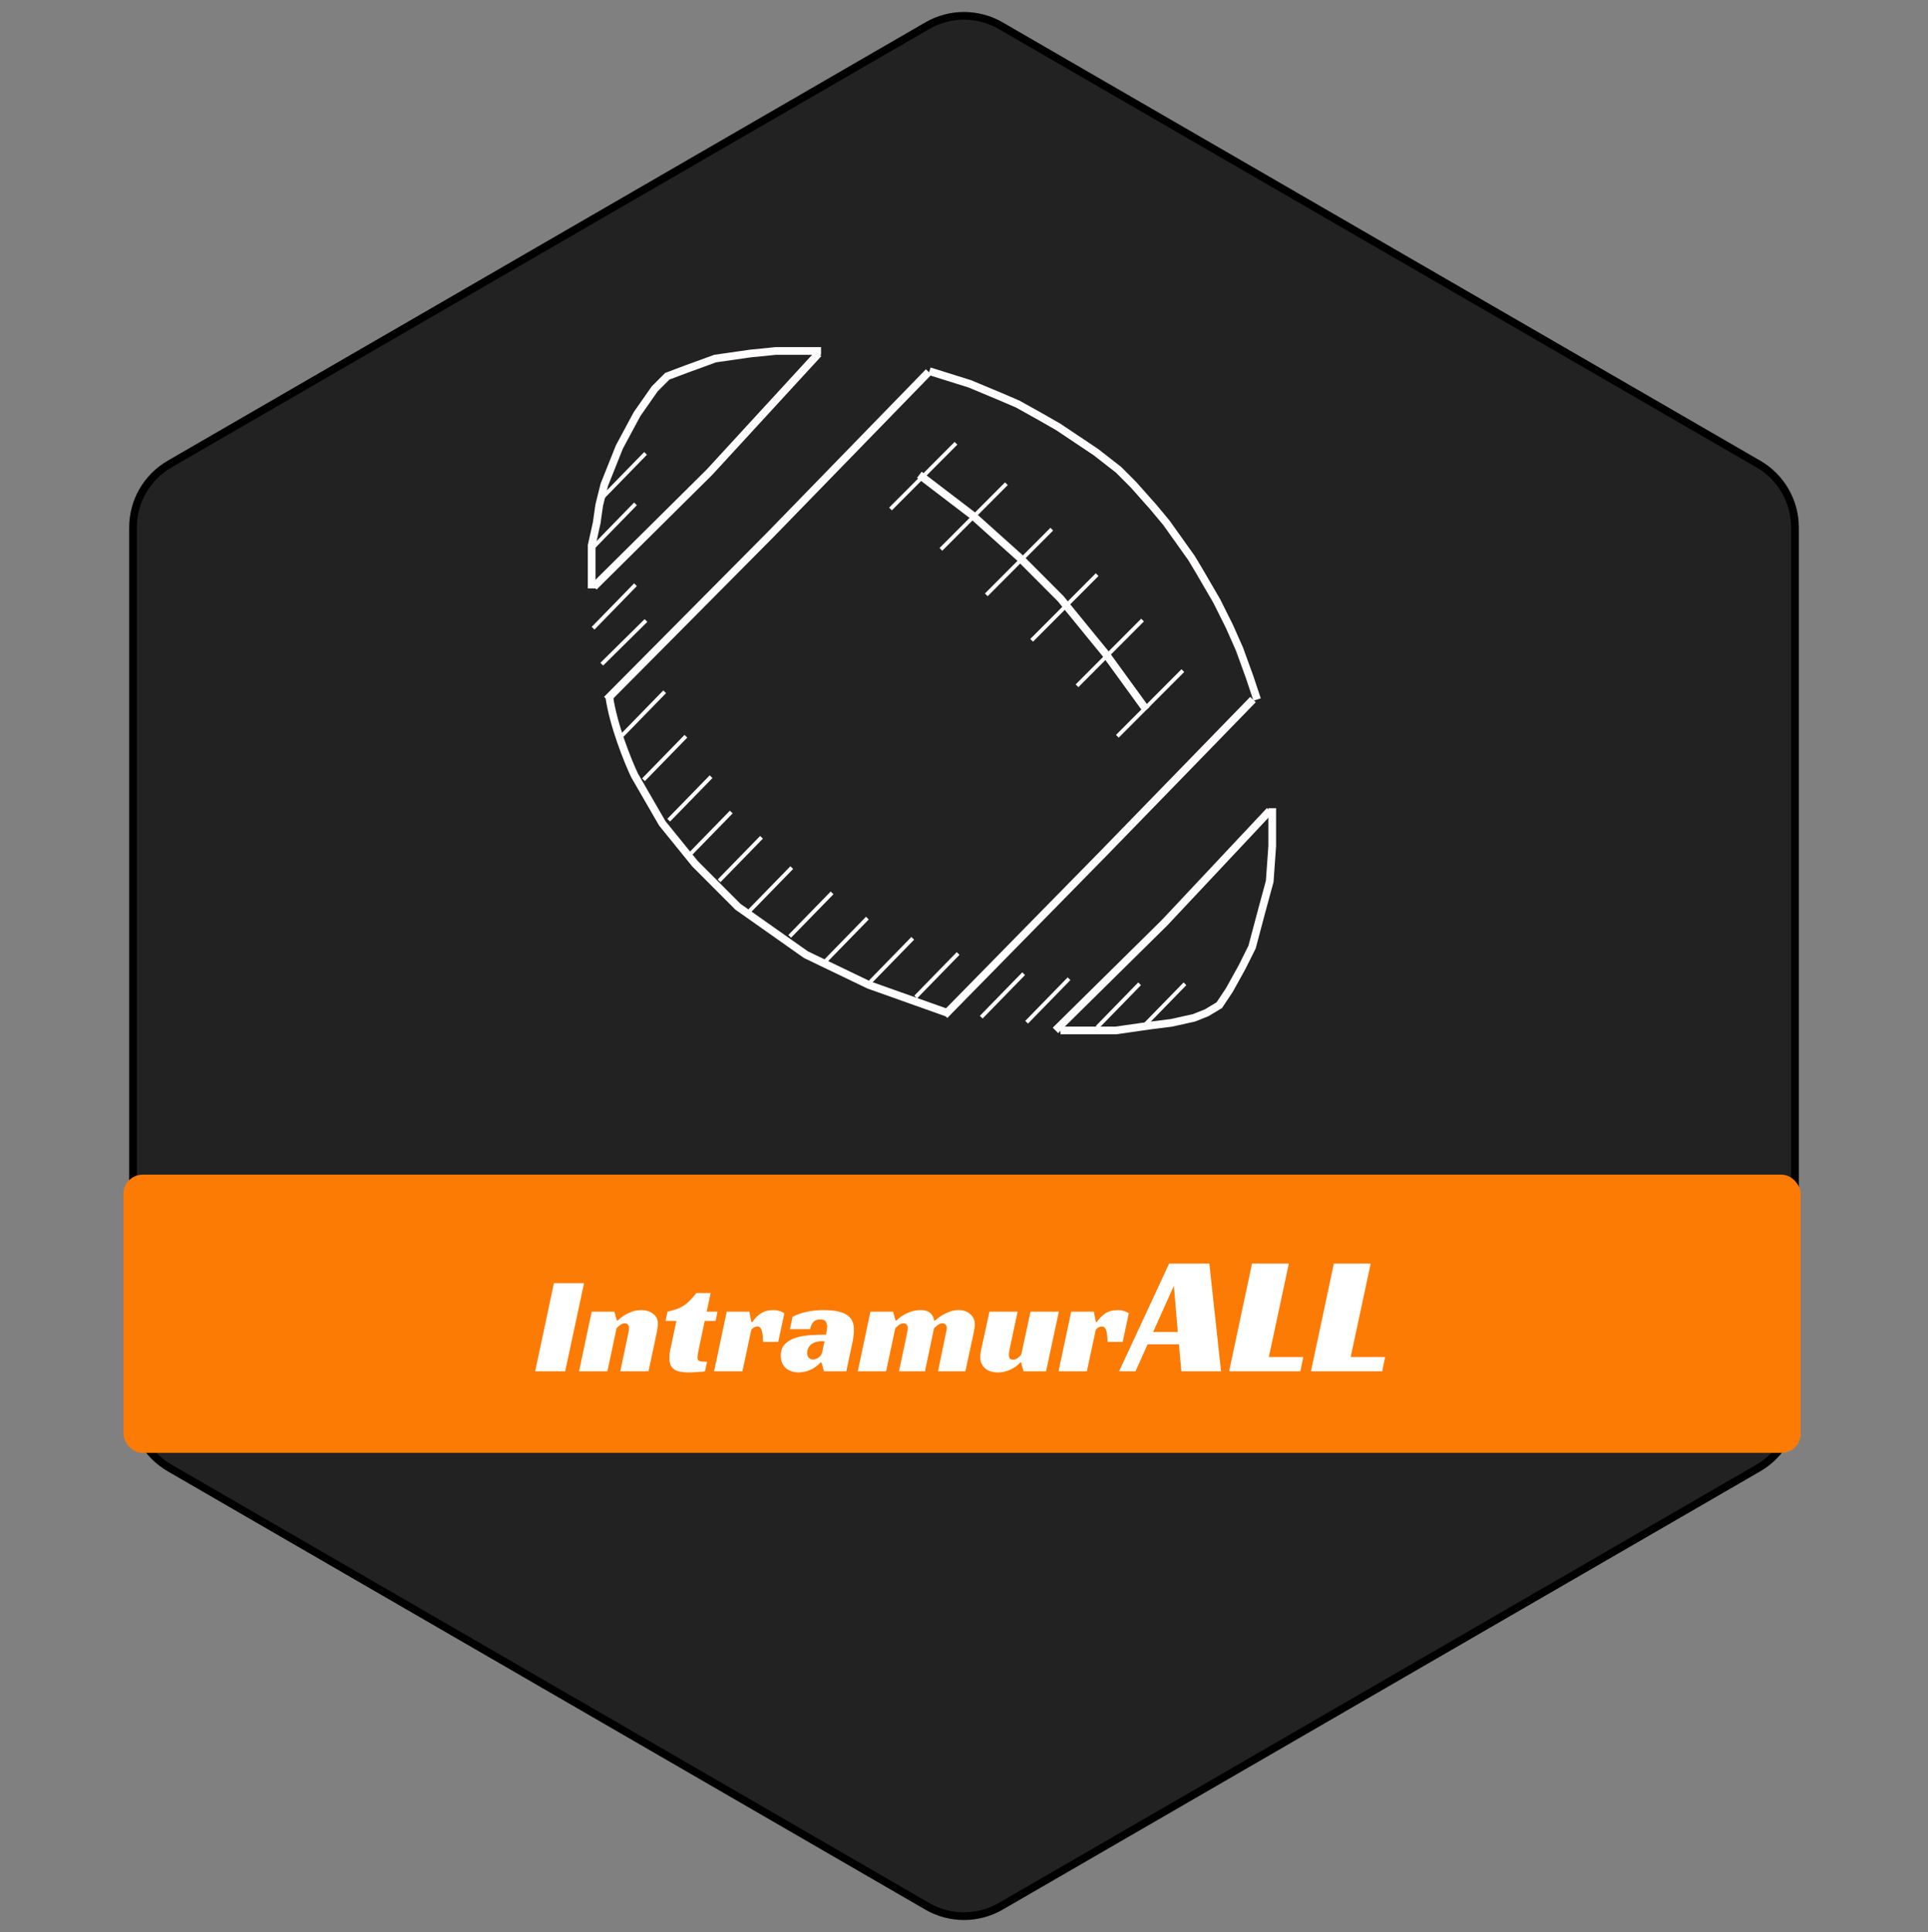 <svg width="500" height="501" viewBox="0 0 500 501" fill="none" xmlns="http://www.w3.org/2000/svg">
<rect x="0" y="0" width="500" height="501" fill="#808080" stroke="none"/>
<path d="M240.486 6.659C246.372 3.254 253.628 3.254 259.514 6.659L456.021 120.339C461.891 123.735 465.506 130.003 465.506 136.785V364.215C465.506 370.997 461.891 377.265 456.021 380.661L259.514 494.341C253.628 497.746 246.372 497.746 240.486 494.341L43.979 380.661C38.109 377.265 34.494 370.997 34.494 364.215V136.785C34.494 130.003 38.109 123.735 43.979 120.339L240.486 6.659Z" fill="#222222" stroke="black" stroke-width="2"/>
<path d="M240.842 96.453L199.73 138.721L157.364 181.405" stroke="#FFFDFD" stroke-width="2"/>
<path d="M212.273 91.672L183.997 122.441L154.013 152.165" stroke="#FFFDFD" stroke-width="2"/>
<path d="M297.251 184.025L286.792 169.616L275.026 155.206L264.567 144.726L252.147 133.591L238.42 123.112" stroke="#FFFDFD" stroke-width="2"/>
<path d="M329.281 210.225L302.031 239.255L273.719 267.203" stroke="#FFFDFD" stroke-width="2"/>
<path d="M324.943 181.405L285.964 221.5L244.957 263.279" stroke="#FFFDFD" stroke-width="2"/>
<line y1="-0.5" x2="24.06" y2="-0.5" transform="matrix(-0.706 0.708 -0.706 -0.708 247.571 114.597)" stroke="#FFFDFD"/>
<line y1="-0.5" x2="24.06" y2="-0.5" transform="matrix(-0.706 0.708 -0.706 -0.708 260.645 125.077)" stroke="#FFFDFD"/>
<line y1="-0.5" x2="24.06" y2="-0.5" transform="matrix(-0.706 0.708 -0.706 -0.708 272.411 136.866)" stroke="#FFFDFD"/>
<line y1="-0.5" x2="24.06" y2="-0.5" transform="matrix(-0.706 0.708 -0.706 -0.708 284.177 148.656)" stroke="#FFFDFD"/>
<line y1="-0.5" x2="24.06" y2="-0.5" transform="matrix(-0.706 0.708 -0.706 -0.708 295.944 160.446)" stroke="#FFFDFD"/>
<line y1="-0.5" x2="24.06" y2="-0.5" transform="matrix(-0.706 0.708 -0.706 -0.708 306.403 173.546)" stroke="#FFFDFD"/>
<line y1="-0.5" x2="15.759" y2="-0.5" transform="matrix(-0.698 0.716 -0.714 -0.7 172.018 179.041)" stroke="#FFFDFD"/>
<path d="M167.529 160.904L156.056 172.236" stroke="#FFFDFD"/>
<line y1="-0.5" x2="15.759" y2="-0.5" transform="matrix(-0.698 0.716 -0.714 -0.7 164.447 151.276)" stroke="#FFFDFD"/>
<line y1="-0.5" x2="15.759" y2="-0.5" transform="matrix(-0.698 0.716 -0.714 -0.7 164.447 130.316)" stroke="#FFFDFD"/>
<line y1="-0.5" x2="15.759" y2="-0.5" transform="matrix(-0.698 0.716 -0.714 -0.7 167.061 117.217)" stroke="#FFFDFD"/>
<line y1="-0.5" x2="15.759" y2="-0.5" transform="matrix(-0.698 0.716 -0.714 -0.7 295.183 254.764)" stroke="#FFFDFD"/>
<line y1="-0.5" x2="15.759" y2="-0.5" transform="matrix(-0.698 0.716 -0.714 -0.7 306.949 254.764)" stroke="#FFFDFD"/>
<line y1="-0.5" x2="15.759" y2="-0.5" transform="matrix(-0.698 0.716 -0.714 -0.7 177.52 190.575)" stroke="#FFFDFD"/>
<line y1="-0.5" x2="15.759" y2="-0.5" transform="matrix(-0.698 0.716 -0.714 -0.7 184.057 201.055)" stroke="#FFFDFD"/>
<line y1="-0.5" x2="15.759" y2="-0.5" transform="matrix(-0.698 0.716 -0.714 -0.7 189.286 210.225)" stroke="#FFFDFD"/>
<line y1="-0.5" x2="15.759" y2="-0.5" transform="matrix(-0.698 0.716 -0.714 -0.7 197.131 216.775)" stroke="#FFFDFD"/>
<line y1="-0.5" x2="15.759" y2="-0.5" transform="matrix(-0.698 0.716 -0.714 -0.7 204.975 224.635)" stroke="#FFFDFD"/>
<line y1="-0.5" x2="15.759" y2="-0.5" transform="matrix(-0.698 0.716 -0.714 -0.7 215.434 231.184)" stroke="#FFFDFD"/>
<line y1="-0.5" x2="15.759" y2="-0.5" transform="matrix(-0.698 0.716 -0.714 -0.7 224.585 237.734)" stroke="#FFFDFD"/>
<line y1="-0.5" x2="15.759" y2="-0.5" transform="matrix(-0.698 0.716 -0.714 -0.7 236.351 242.974)" stroke="#FFFDFD"/>
<line y1="-0.5" x2="15.759" y2="-0.5" transform="matrix(-0.698 0.716 -0.714 -0.7 248.118 246.904)" stroke="#FFFDFD"/>
<line y1="-0.5" x2="15.759" y2="-0.5" transform="matrix(-0.698 0.716 -0.714 -0.7 265.113 252.144)" stroke="#FFFDFD"/>
<line y1="-0.5" x2="15.759" y2="-0.5" transform="matrix(-0.698 0.716 -0.714 -0.7 276.88 253.454)" stroke="#FFFDFD"/>
<path d="M158.017 180.75C159.063 188.086 162.811 197.343 164.554 201.055L171.745 213.5L180.242 223.98L191.355 235.114L209.004 247.559L225.346 255.419L245.61 262.624M153.442 152.586V147.346V141.451L154.749 135.556L155.403 130.971L156.71 125.731L160.632 115.907L165.208 107.392L169.784 100.842L173.052 97.567L178.281 95.602L185.472 92.982L194.623 91.672L201.16 91.017H205.082H209.658H212.926M241.035 96.257L251.494 99.532L259.338 102.807L263.913 104.772L269.797 108.047L274.372 110.667L284.177 117.217L290.061 121.802L293.983 125.731L299.212 131.626L302.481 135.556L305.749 140.141L309.017 144.726L310.978 148.001L315.554 155.861L318.822 162.411L321.437 168.306L324.052 175.51L326.013 181.405M329.935 209.57V214.81V219.395L329.281 228.564L327.32 235.769L324.706 245.594L322.091 250.834L318.822 256.729L316.208 260.659L312.939 262.624L309.671 263.934L303.788 265.244L298.558 265.899L289.407 267.209H282.216H277.641H275.026" stroke="#FFFDFD" stroke-width="2"/>
<rect x="32" y="304.608" width="435" height="72.144" rx="5" fill="#FC7B04"/>
<path d="M146.569 355.608H138.793L143.653 332.748H151.465L146.569 355.608ZM160.183 342.432C160.687 341.952 161.251 341.508 161.875 341.1C162.427 340.764 163.075 340.452 163.819 340.164C164.563 339.876 165.391 339.732 166.303 339.732C167.551 339.732 168.583 340.056 169.399 340.704C170.215 341.328 170.623 342.192 170.623 343.296C170.623 343.608 170.587 343.992 170.515 344.448C170.443 344.88 170.359 345.336 170.263 345.816C170.167 346.296 170.059 346.788 169.939 347.292C169.843 347.772 169.759 348.204 169.687 348.588L168.175 355.608H160.867L162.847 346.212C162.895 345.9 162.955 345.588 163.027 345.276C163.099 344.94 163.135 344.64 163.135 344.376C163.135 344.016 163.039 343.728 162.847 343.512C162.679 343.272 162.415 343.152 162.055 343.152C161.623 343.152 161.203 343.308 160.795 343.62C160.411 343.932 160.111 344.196 159.895 344.412L157.519 355.608H150.175L153.451 340.128H159.319L159.967 342.432H160.183ZM173.109 340.128C173.997 339.936 174.777 339.72 175.449 339.48C176.121 339.24 176.733 338.94 177.285 338.58C177.861 338.22 178.401 337.776 178.905 337.248C179.433 336.72 179.997 336.072 180.597 335.304H184.305L183.261 340.128H186.069L185.601 342.54H182.757L181.281 349.56C181.161 350.112 181.065 350.604 180.993 351.036C180.921 351.468 180.885 351.804 180.885 352.044C180.885 352.524 181.053 352.824 181.389 352.944C181.749 353.064 182.409 353.124 183.369 353.124L182.829 355.608C182.661 355.656 182.397 355.692 182.037 355.716C181.701 355.74 181.317 355.764 180.885 355.788C180.477 355.836 180.045 355.86 179.589 355.86C179.157 355.884 178.773 355.896 178.437 355.896C177.837 355.896 177.249 355.848 176.673 355.752C176.097 355.68 175.581 355.524 175.125 355.284C174.669 355.02 174.297 354.648 174.009 354.168C173.745 353.688 173.613 353.04 173.613 352.224C173.613 351.936 173.625 351.576 173.649 351.144C173.697 350.712 173.781 350.232 173.901 349.704L175.413 342.54H172.605L173.109 340.128ZM188.467 340.128H194.335L194.875 342.828H195.127C195.679 341.964 196.387 341.232 197.251 340.632C198.115 340.032 199.255 339.732 200.671 339.732C200.767 339.732 200.911 339.744 201.103 339.768C201.319 339.768 201.547 339.804 201.787 339.876C202.051 339.924 202.315 340.008 202.579 340.128C202.867 340.224 203.143 340.368 203.407 340.56L201.823 347.976H197.899C197.851 346.488 197.719 345.456 197.503 344.88C197.287 344.28 196.939 343.98 196.459 343.98C196.219 343.98 195.955 344.04 195.667 344.16C195.403 344.256 195.127 344.484 194.839 344.844L192.535 355.608H185.191L188.467 340.128ZM205.545 341.46C206.769 340.86 208.017 340.428 209.289 340.164C210.585 339.876 212.025 339.732 213.609 339.732C215.145 339.732 216.417 339.852 217.425 340.092C218.433 340.332 219.237 340.68 219.837 341.136C220.437 341.592 220.857 342.132 221.097 342.756C221.337 343.38 221.457 344.088 221.457 344.88C221.457 345.336 221.421 345.828 221.349 346.356C221.301 346.884 221.241 347.328 221.169 347.688L219.477 355.608H213.681L213.033 353.304H212.817C212.049 354.144 211.149 354.792 210.117 355.248C209.109 355.68 208.101 355.896 207.093 355.896C206.517 355.896 205.953 355.812 205.401 355.644C204.849 355.476 204.357 355.224 203.925 354.888C203.493 354.528 203.145 354.084 202.881 353.556C202.617 353.004 202.485 352.344 202.485 351.576C202.485 350.328 202.821 349.344 203.493 348.624C204.189 347.88 205.089 347.328 206.193 346.968C207.321 346.584 208.581 346.344 209.973 346.248C211.389 346.152 212.805 346.104 214.221 346.104C214.269 345.864 214.329 345.528 214.401 345.096C214.473 344.64 214.509 344.244 214.509 343.908C214.509 343.476 214.389 343.08 214.149 342.72C213.933 342.336 213.465 342.144 212.745 342.144C211.905 342.144 211.281 342.396 210.873 342.9C210.489 343.38 210.237 343.968 210.117 344.664H204.861L205.545 341.46ZM213.825 347.796H213.177C212.481 347.796 211.881 347.892 211.377 348.084C210.897 348.252 210.501 348.48 210.189 348.768C209.901 349.056 209.685 349.38 209.541 349.74C209.397 350.1 209.325 350.46 209.325 350.82C209.325 351.396 209.469 351.828 209.757 352.116C210.069 352.404 210.429 352.548 210.837 352.548C211.341 352.548 211.833 352.368 212.313 352.008C212.817 351.648 213.129 351.168 213.249 350.568L213.825 347.796ZM232.464 342.432C232.968 341.952 233.532 341.508 234.156 341.1C234.708 340.764 235.368 340.452 236.136 340.164C236.904 339.876 237.768 339.732 238.728 339.732C239.88 339.732 240.732 339.996 241.284 340.524C241.86 341.052 242.184 341.7 242.256 342.468H242.472C243.024 341.964 243.624 341.508 244.272 341.1C244.824 340.764 245.472 340.452 246.216 340.164C246.96 339.876 247.752 339.732 248.592 339.732C249.84 339.732 250.848 340.08 251.616 340.776C252.408 341.448 252.804 342.324 252.804 343.404C252.804 343.956 252.708 344.688 252.516 345.6C252.324 346.512 252.108 347.508 251.868 348.588L250.356 355.608H243.264L245.208 346.212C245.28 345.852 245.352 345.504 245.424 345.168C245.496 344.832 245.532 344.556 245.532 344.34C245.532 344.004 245.436 343.728 245.244 343.512C245.052 343.272 244.776 343.152 244.416 343.152C243.96 343.152 243.528 343.32 243.12 343.656C242.736 343.968 242.436 344.232 242.22 344.448L239.88 355.608H233.148L235.128 346.212C235.176 345.9 235.236 345.588 235.308 345.276C235.38 344.94 235.416 344.64 235.416 344.376C235.416 344.016 235.32 343.728 235.128 343.512C234.96 343.272 234.696 343.152 234.336 343.152C233.904 343.152 233.484 343.308 233.076 343.62C232.692 343.932 232.392 344.196 232.176 344.412L229.8 355.608H222.456L225.732 340.128H231.6L232.248 342.432H232.464ZM267.252 340.128H274.596L271.284 355.608H265.452L264.804 353.304H264.588C263.964 354.048 263.112 354.672 262.032 355.176C260.976 355.656 259.908 355.896 258.828 355.896C257.388 355.896 256.26 355.536 255.444 354.816C254.628 354.072 254.22 353.112 254.22 351.936C254.22 351.336 254.316 350.592 254.508 349.704C254.724 348.792 254.916 347.94 255.084 347.148L256.596 340.128H263.904L262.104 348.552C262.056 348.744 262.008 348.972 261.96 349.236C261.912 349.5 261.864 349.764 261.816 350.028C261.768 350.268 261.72 350.508 261.672 350.748C261.648 350.964 261.636 351.144 261.636 351.288C261.636 351.648 261.708 351.96 261.852 352.224C262.02 352.464 262.308 352.584 262.716 352.584C263.148 352.584 263.556 352.44 263.94 352.152C264.324 351.864 264.624 351.588 264.84 351.324L267.252 340.128ZM277.799 340.128H283.667L284.207 342.828H284.459C285.011 341.964 285.719 341.232 286.583 340.632C287.447 340.032 288.587 339.732 290.003 339.732C290.099 339.732 290.243 339.744 290.435 339.768C290.651 339.768 290.879 339.804 291.119 339.876C291.383 339.924 291.647 340.008 291.911 340.128C292.199 340.224 292.475 340.368 292.739 340.56L291.155 347.976H287.231C287.183 346.488 287.051 345.456 286.835 344.88C286.619 344.28 286.271 343.98 285.791 343.98C285.551 343.98 285.287 344.04 284.999 344.16C284.735 344.256 284.459 344.484 284.171 344.844L281.867 355.608H274.523L277.799 340.128ZM316.661 355.608H306.365L305.749 348.612H297.609L294.485 355.608H290.217L303.197 327.668H313.625L316.661 355.608ZM299.061 345.4H305.441L304.429 333.432L299.061 345.4ZM324.694 327.668H334.242L329.05 351.912H337.982L337.234 355.608H318.754L324.694 327.668ZM345.92 327.668H355.468L350.276 351.912H359.208L358.46 355.608H339.98L345.92 327.668Z" fill="white"/>
</svg>
